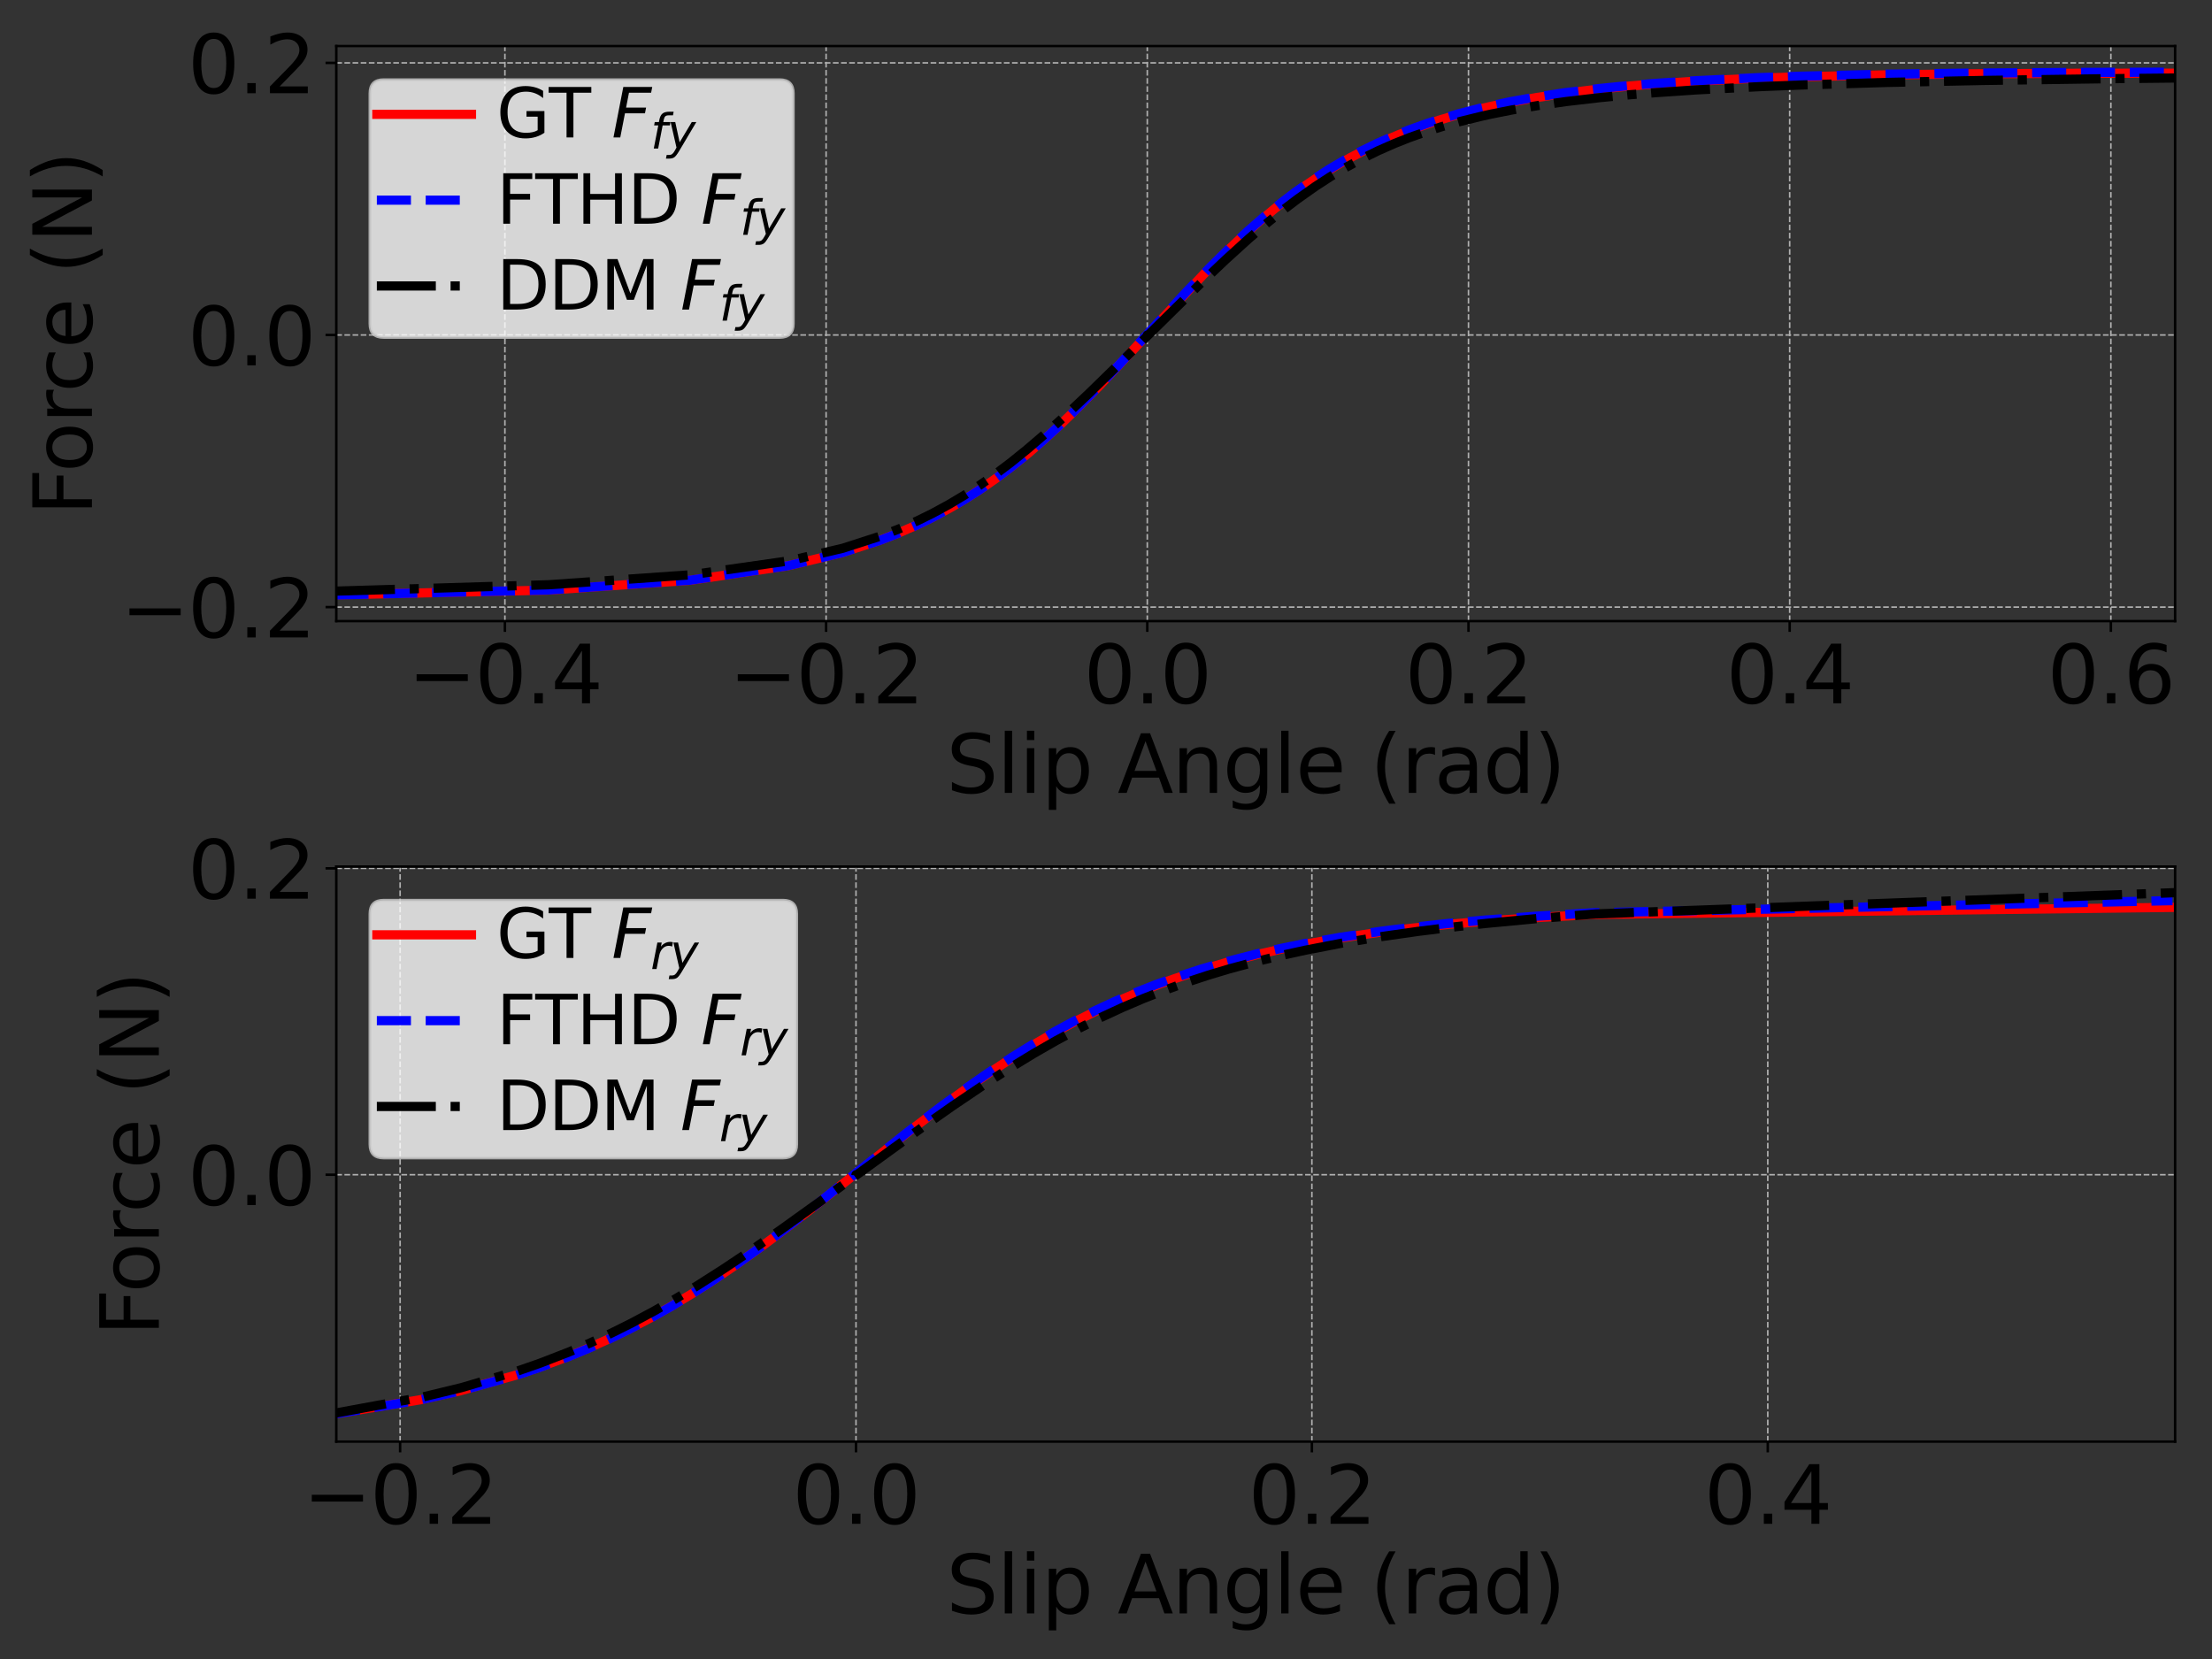 <?xml version="1.0" encoding="utf-8" standalone="no"?>
<!DOCTYPE svg PUBLIC "-//W3C//DTD SVG 1.1//EN"
  "http://www.w3.org/Graphics/SVG/1.1/DTD/svg11.dtd">
<svg xmlns:xlink="http://www.w3.org/1999/xlink" width="720pt" height="540pt" viewBox="0 0 720 540" xmlns="http://www.w3.org/2000/svg" version="1.1">
 <rect x="0" y="0" width="720" height="540" fill="#333333" stroke="none"/>
 <defs>
  <style type="text/css">*{stroke-linejoin: round; stroke-linecap: butt}</style>
 </defs>
 <g id="figure_1">
  <g id="patch_1">
   <path d="M 0 540 
L 720 540 
L 720 0 
L 0 0 
L 0 540 
z
" style="fill: none"/>
  </g>
  <g id="axes_1">
   <g id="patch_2">
    <path d="M 109.46 202.165 
L 707.993 202.165 
L 707.993 14.987 
L 109.46 14.987 
L 109.46 202.165 
z
" style="fill: none"/>
   </g>
   <g id="matplotlib.axis_1">
    <g id="xtick_1">
     <g id="line2d_1">
      <path d="M 164.347 202.165 
L 164.347 14.987 
" clip-path="url(#pe9bf49f08c)" style="fill: none; stroke-dasharray: 1.85,0.8; stroke-dashoffset: 0; stroke: #b0b0b0; stroke-width: 0.5"/>
     </g>
     <g id="line2d_2">
      <defs>
       <path id="m2cf474422b" d="M 0 0 
L 0 3.5 
" style="stroke: #000000; stroke-width: 0.8"/>
      </defs>
      <g>
       <use xlink:href="#m2cf474422b" x="164.347" y="202.165" style="stroke: #000000; stroke-width: 0.8"/>
      </g>
     </g>
     <g id="text_1">
      <!-- −0.4 -->
      <g transform="translate(132.78 228.921) scale(0.26 -0.26)">
       <defs>
        <path id="DejaVuSans-2212" d="M 678 2272 
L 4684 2272 
L 4684 1741 
L 678 1741 
L 678 2272 
z
" transform="scale(0.016)"/>
        <path id="DejaVuSans-30" d="M 2034 4250 
Q 1547 4250 1301 3770 
Q 1056 3291 1056 2328 
Q 1056 1369 1301 889 
Q 1547 409 2034 409 
Q 2525 409 2770 889 
Q 3016 1369 3016 2328 
Q 3016 3291 2770 3770 
Q 2525 4250 2034 4250 
z
M 2034 4750 
Q 2819 4750 3233 4129 
Q 3647 3509 3647 2328 
Q 3647 1150 3233 529 
Q 2819 -91 2034 -91 
Q 1250 -91 836 529 
Q 422 1150 422 2328 
Q 422 3509 836 4129 
Q 1250 4750 2034 4750 
z
" transform="scale(0.016)"/>
        <path id="DejaVuSans-2e" d="M 684 794 
L 1344 794 
L 1344 0 
L 684 0 
L 684 794 
z
" transform="scale(0.016)"/>
        <path id="DejaVuSans-34" d="M 2419 4116 
L 825 1625 
L 2419 1625 
L 2419 4116 
z
M 2253 4666 
L 3047 4666 
L 3047 1625 
L 3713 1625 
L 3713 1100 
L 3047 1100 
L 3047 0 
L 2419 0 
L 2419 1100 
L 313 1100 
L 313 1709 
L 2253 4666 
z
" transform="scale(0.016)"/>
       </defs>
       <use xlink:href="#DejaVuSans-2212"/>
       <use xlink:href="#DejaVuSans-30" x="83.789"/>
       <use xlink:href="#DejaVuSans-2e" x="147.412"/>
       <use xlink:href="#DejaVuSans-34" x="179.199"/>
      </g>
     </g>
    </g>
    <g id="xtick_2">
     <g id="line2d_3">
      <path d="M 268.895 202.165 
L 268.895 14.987 
" clip-path="url(#pe9bf49f08c)" style="fill: none; stroke-dasharray: 1.85,0.8; stroke-dashoffset: 0; stroke: #b0b0b0; stroke-width: 0.5"/>
     </g>
     <g id="line2d_4">
      <g>
       <use xlink:href="#m2cf474422b" x="268.895" y="202.165" style="stroke: #000000; stroke-width: 0.8"/>
      </g>
     </g>
     <g id="text_2">
      <!-- −0.2 -->
      <g transform="translate(237.327 228.921) scale(0.26 -0.26)">
       <defs>
        <path id="DejaVuSans-32" d="M 1228 531 
L 3431 531 
L 3431 0 
L 469 0 
L 469 531 
Q 828 903 1448 1529 
Q 2069 2156 2228 2338 
Q 2531 2678 2651 2914 
Q 2772 3150 2772 3378 
Q 2772 3750 2511 3984 
Q 2250 4219 1831 4219 
Q 1534 4219 1204 4116 
Q 875 4013 500 3803 
L 500 4441 
Q 881 4594 1212 4672 
Q 1544 4750 1819 4750 
Q 2544 4750 2975 4387 
Q 3406 4025 3406 3419 
Q 3406 3131 3298 2873 
Q 3191 2616 2906 2266 
Q 2828 2175 2409 1742 
Q 1991 1309 1228 531 
z
" transform="scale(0.016)"/>
       </defs>
       <use xlink:href="#DejaVuSans-2212"/>
       <use xlink:href="#DejaVuSans-30" x="83.789"/>
       <use xlink:href="#DejaVuSans-2e" x="147.412"/>
       <use xlink:href="#DejaVuSans-32" x="179.199"/>
      </g>
     </g>
    </g>
    <g id="xtick_3">
     <g id="line2d_5">
      <path d="M 373.442 202.165 
L 373.442 14.987 
" clip-path="url(#pe9bf49f08c)" style="fill: none; stroke-dasharray: 1.85,0.8; stroke-dashoffset: 0; stroke: #b0b0b0; stroke-width: 0.5"/>
     </g>
     <g id="line2d_6">
      <g>
       <use xlink:href="#m2cf474422b" x="373.442" y="202.165" style="stroke: #000000; stroke-width: 0.8"/>
      </g>
     </g>
     <g id="text_3">
      <!-- 0.0 -->
      <g transform="translate(352.768 228.921) scale(0.26 -0.26)">
       <use xlink:href="#DejaVuSans-30"/>
       <use xlink:href="#DejaVuSans-2e" x="63.623"/>
       <use xlink:href="#DejaVuSans-30" x="95.41"/>
      </g>
     </g>
    </g>
    <g id="xtick_4">
     <g id="line2d_7">
      <path d="M 477.989 202.165 
L 477.989 14.987 
" clip-path="url(#pe9bf49f08c)" style="fill: none; stroke-dasharray: 1.85,0.8; stroke-dashoffset: 0; stroke: #b0b0b0; stroke-width: 0.5"/>
     </g>
     <g id="line2d_8">
      <g>
       <use xlink:href="#m2cf474422b" x="477.989" y="202.165" style="stroke: #000000; stroke-width: 0.8"/>
      </g>
     </g>
     <g id="text_4">
      <!-- 0.2 -->
      <g transform="translate(457.315 228.921) scale(0.26 -0.26)">
       <use xlink:href="#DejaVuSans-30"/>
       <use xlink:href="#DejaVuSans-2e" x="63.623"/>
       <use xlink:href="#DejaVuSans-32" x="95.41"/>
      </g>
     </g>
    </g>
    <g id="xtick_5">
     <g id="line2d_9">
      <path d="M 582.537 202.165 
L 582.537 14.987 
" clip-path="url(#pe9bf49f08c)" style="fill: none; stroke-dasharray: 1.85,0.8; stroke-dashoffset: 0; stroke: #b0b0b0; stroke-width: 0.5"/>
     </g>
     <g id="line2d_10">
      <g>
       <use xlink:href="#m2cf474422b" x="582.537" y="202.165" style="stroke: #000000; stroke-width: 0.8"/>
      </g>
     </g>
     <g id="text_5">
      <!-- 0.4 -->
      <g transform="translate(561.863 228.921) scale(0.26 -0.26)">
       <use xlink:href="#DejaVuSans-30"/>
       <use xlink:href="#DejaVuSans-2e" x="63.623"/>
       <use xlink:href="#DejaVuSans-34" x="95.41"/>
      </g>
     </g>
    </g>
    <g id="xtick_6">
     <g id="line2d_11">
      <path d="M 687.084 202.165 
L 687.084 14.987 
" clip-path="url(#pe9bf49f08c)" style="fill: none; stroke-dasharray: 1.85,0.8; stroke-dashoffset: 0; stroke: #b0b0b0; stroke-width: 0.5"/>
     </g>
     <g id="line2d_12">
      <g>
       <use xlink:href="#m2cf474422b" x="687.084" y="202.165" style="stroke: #000000; stroke-width: 0.8"/>
      </g>
     </g>
     <g id="text_6">
      <!-- 0.6 -->
      <g transform="translate(666.41 228.921) scale(0.26 -0.26)">
       <defs>
        <path id="DejaVuSans-36" d="M 2113 2584 
Q 1688 2584 1439 2293 
Q 1191 2003 1191 1497 
Q 1191 994 1439 701 
Q 1688 409 2113 409 
Q 2538 409 2786 701 
Q 3034 994 3034 1497 
Q 3034 2003 2786 2293 
Q 2538 2584 2113 2584 
z
M 3366 4563 
L 3366 3988 
Q 3128 4100 2886 4159 
Q 2644 4219 2406 4219 
Q 1781 4219 1451 3797 
Q 1122 3375 1075 2522 
Q 1259 2794 1537 2939 
Q 1816 3084 2150 3084 
Q 2853 3084 3261 2657 
Q 3669 2231 3669 1497 
Q 3669 778 3244 343 
Q 2819 -91 2113 -91 
Q 1303 -91 875 529 
Q 447 1150 447 2328 
Q 447 3434 972 4092 
Q 1497 4750 2381 4750 
Q 2619 4750 2861 4703 
Q 3103 4656 3366 4563 
z
" transform="scale(0.016)"/>
       </defs>
       <use xlink:href="#DejaVuSans-30"/>
       <use xlink:href="#DejaVuSans-2e" x="63.623"/>
       <use xlink:href="#DejaVuSans-36" x="95.41"/>
      </g>
     </g>
    </g>
    <g id="text_7">
     <!-- Slip Angle (rad) -->
     <g transform="translate(308.032 258.085) scale(0.26 -0.26)">
      <defs>
       <path id="DejaVuSans-53" d="M 3425 4513 
L 3425 3897 
Q 3066 4069 2747 4153 
Q 2428 4238 2131 4238 
Q 1616 4238 1336 4038 
Q 1056 3838 1056 3469 
Q 1056 3159 1242 3001 
Q 1428 2844 1947 2747 
L 2328 2669 
Q 3034 2534 3370 2195 
Q 3706 1856 3706 1288 
Q 3706 609 3251 259 
Q 2797 -91 1919 -91 
Q 1588 -91 1214 -16 
Q 841 59 441 206 
L 441 856 
Q 825 641 1194 531 
Q 1563 422 1919 422 
Q 2459 422 2753 634 
Q 3047 847 3047 1241 
Q 3047 1584 2836 1778 
Q 2625 1972 2144 2069 
L 1759 2144 
Q 1053 2284 737 2584 
Q 422 2884 422 3419 
Q 422 4038 858 4394 
Q 1294 4750 2059 4750 
Q 2388 4750 2728 4690 
Q 3069 4631 3425 4513 
z
" transform="scale(0.016)"/>
       <path id="DejaVuSans-6c" d="M 603 4863 
L 1178 4863 
L 1178 0 
L 603 0 
L 603 4863 
z
" transform="scale(0.016)"/>
       <path id="DejaVuSans-69" d="M 603 3500 
L 1178 3500 
L 1178 0 
L 603 0 
L 603 3500 
z
M 603 4863 
L 1178 4863 
L 1178 4134 
L 603 4134 
L 603 4863 
z
" transform="scale(0.016)"/>
       <path id="DejaVuSans-70" d="M 1159 525 
L 1159 -1331 
L 581 -1331 
L 581 3500 
L 1159 3500 
L 1159 2969 
Q 1341 3281 1617 3432 
Q 1894 3584 2278 3584 
Q 2916 3584 3314 3078 
Q 3713 2572 3713 1747 
Q 3713 922 3314 415 
Q 2916 -91 2278 -91 
Q 1894 -91 1617 61 
Q 1341 213 1159 525 
z
M 3116 1747 
Q 3116 2381 2855 2742 
Q 2594 3103 2138 3103 
Q 1681 3103 1420 2742 
Q 1159 2381 1159 1747 
Q 1159 1113 1420 752 
Q 1681 391 2138 391 
Q 2594 391 2855 752 
Q 3116 1113 3116 1747 
z
" transform="scale(0.016)"/>
       <path id="DejaVuSans-20" transform="scale(0.016)"/>
       <path id="DejaVuSans-41" d="M 2188 4044 
L 1331 1722 
L 3047 1722 
L 2188 4044 
z
M 1831 4666 
L 2547 4666 
L 4325 0 
L 3669 0 
L 3244 1197 
L 1141 1197 
L 716 0 
L 50 0 
L 1831 4666 
z
" transform="scale(0.016)"/>
       <path id="DejaVuSans-6e" d="M 3513 2113 
L 3513 0 
L 2938 0 
L 2938 2094 
Q 2938 2591 2744 2837 
Q 2550 3084 2163 3084 
Q 1697 3084 1428 2787 
Q 1159 2491 1159 1978 
L 1159 0 
L 581 0 
L 581 3500 
L 1159 3500 
L 1159 2956 
Q 1366 3272 1645 3428 
Q 1925 3584 2291 3584 
Q 2894 3584 3203 3211 
Q 3513 2838 3513 2113 
z
" transform="scale(0.016)"/>
       <path id="DejaVuSans-67" d="M 2906 1791 
Q 2906 2416 2648 2759 
Q 2391 3103 1925 3103 
Q 1463 3103 1205 2759 
Q 947 2416 947 1791 
Q 947 1169 1205 825 
Q 1463 481 1925 481 
Q 2391 481 2648 825 
Q 2906 1169 2906 1791 
z
M 3481 434 
Q 3481 -459 3084 -895 
Q 2688 -1331 1869 -1331 
Q 1566 -1331 1297 -1286 
Q 1028 -1241 775 -1147 
L 775 -588 
Q 1028 -725 1275 -790 
Q 1522 -856 1778 -856 
Q 2344 -856 2625 -561 
Q 2906 -266 2906 331 
L 2906 616 
Q 2728 306 2450 153 
Q 2172 0 1784 0 
Q 1141 0 747 490 
Q 353 981 353 1791 
Q 353 2603 747 3093 
Q 1141 3584 1784 3584 
Q 2172 3584 2450 3431 
Q 2728 3278 2906 2969 
L 2906 3500 
L 3481 3500 
L 3481 434 
z
" transform="scale(0.016)"/>
       <path id="DejaVuSans-65" d="M 3597 1894 
L 3597 1613 
L 953 1613 
Q 991 1019 1311 708 
Q 1631 397 2203 397 
Q 2534 397 2845 478 
Q 3156 559 3463 722 
L 3463 178 
Q 3153 47 2828 -22 
Q 2503 -91 2169 -91 
Q 1331 -91 842 396 
Q 353 884 353 1716 
Q 353 2575 817 3079 
Q 1281 3584 2069 3584 
Q 2775 3584 3186 3129 
Q 3597 2675 3597 1894 
z
M 3022 2063 
Q 3016 2534 2758 2815 
Q 2500 3097 2075 3097 
Q 1594 3097 1305 2825 
Q 1016 2553 972 2059 
L 3022 2063 
z
" transform="scale(0.016)"/>
       <path id="DejaVuSans-28" d="M 1984 4856 
Q 1566 4138 1362 3434 
Q 1159 2731 1159 2009 
Q 1159 1288 1364 580 
Q 1569 -128 1984 -844 
L 1484 -844 
Q 1016 -109 783 600 
Q 550 1309 550 2009 
Q 550 2706 781 3412 
Q 1013 4119 1484 4856 
L 1984 4856 
z
" transform="scale(0.016)"/>
       <path id="DejaVuSans-72" d="M 2631 2963 
Q 2534 3019 2420 3045 
Q 2306 3072 2169 3072 
Q 1681 3072 1420 2755 
Q 1159 2438 1159 1844 
L 1159 0 
L 581 0 
L 581 3500 
L 1159 3500 
L 1159 2956 
Q 1341 3275 1631 3429 
Q 1922 3584 2338 3584 
Q 2397 3584 2469 3576 
Q 2541 3569 2628 3553 
L 2631 2963 
z
" transform="scale(0.016)"/>
       <path id="DejaVuSans-61" d="M 2194 1759 
Q 1497 1759 1228 1600 
Q 959 1441 959 1056 
Q 959 750 1161 570 
Q 1363 391 1709 391 
Q 2188 391 2477 730 
Q 2766 1069 2766 1631 
L 2766 1759 
L 2194 1759 
z
M 3341 1997 
L 3341 0 
L 2766 0 
L 2766 531 
Q 2569 213 2275 61 
Q 1981 -91 1556 -91 
Q 1019 -91 701 211 
Q 384 513 384 1019 
Q 384 1609 779 1909 
Q 1175 2209 1959 2209 
L 2766 2209 
L 2766 2266 
Q 2766 2663 2505 2880 
Q 2244 3097 1772 3097 
Q 1472 3097 1187 3025 
Q 903 2953 641 2809 
L 641 3341 
Q 956 3463 1253 3523 
Q 1550 3584 1831 3584 
Q 2591 3584 2966 3190 
Q 3341 2797 3341 1997 
z
" transform="scale(0.016)"/>
       <path id="DejaVuSans-64" d="M 2906 2969 
L 2906 4863 
L 3481 4863 
L 3481 0 
L 2906 0 
L 2906 525 
Q 2725 213 2448 61 
Q 2172 -91 1784 -91 
Q 1150 -91 751 415 
Q 353 922 353 1747 
Q 353 2572 751 3078 
Q 1150 3584 1784 3584 
Q 2172 3584 2448 3432 
Q 2725 3281 2906 2969 
z
M 947 1747 
Q 947 1113 1208 752 
Q 1469 391 1925 391 
Q 2381 391 2643 752 
Q 2906 1113 2906 1747 
Q 2906 2381 2643 2742 
Q 2381 3103 1925 3103 
Q 1469 3103 1208 2742 
Q 947 2381 947 1747 
z
" transform="scale(0.016)"/>
       <path id="DejaVuSans-29" d="M 513 4856 
L 1013 4856 
Q 1481 4119 1714 3412 
Q 1947 2706 1947 2009 
Q 1947 1309 1714 600 
Q 1481 -109 1013 -844 
L 513 -844 
Q 928 -128 1133 580 
Q 1338 1288 1338 2009 
Q 1338 2731 1133 3434 
Q 928 4138 513 4856 
z
" transform="scale(0.016)"/>
      </defs>
      <use xlink:href="#DejaVuSans-53"/>
      <use xlink:href="#DejaVuSans-6c" x="63.477"/>
      <use xlink:href="#DejaVuSans-69" x="91.26"/>
      <use xlink:href="#DejaVuSans-70" x="119.043"/>
      <use xlink:href="#DejaVuSans-20" x="182.52"/>
      <use xlink:href="#DejaVuSans-41" x="214.307"/>
      <use xlink:href="#DejaVuSans-6e" x="282.715"/>
      <use xlink:href="#DejaVuSans-67" x="346.094"/>
      <use xlink:href="#DejaVuSans-6c" x="409.57"/>
      <use xlink:href="#DejaVuSans-65" x="437.354"/>
      <use xlink:href="#DejaVuSans-20" x="498.877"/>
      <use xlink:href="#DejaVuSans-28" x="530.664"/>
      <use xlink:href="#DejaVuSans-72" x="569.678"/>
      <use xlink:href="#DejaVuSans-61" x="610.791"/>
      <use xlink:href="#DejaVuSans-64" x="672.07"/>
      <use xlink:href="#DejaVuSans-29" x="735.547"/>
     </g>
    </g>
   </g>
   <g id="matplotlib.axis_2">
    <g id="ytick_1">
     <g id="line2d_13">
      <path d="M 109.46 197.605 
L 707.993 197.605 
" clip-path="url(#pe9bf49f08c)" style="fill: none; stroke-dasharray: 1.85,0.8; stroke-dashoffset: 0; stroke: #b0b0b0; stroke-width: 0.5"/>
     </g>
     <g id="line2d_14">
      <defs>
       <path id="m32807a4e56" d="M 0 0 
L -3.5 0 
" style="stroke: #000000; stroke-width: 0.8"/>
      </defs>
      <g>
       <use xlink:href="#m32807a4e56" x="109.46" y="197.605" style="stroke: #000000; stroke-width: 0.8"/>
      </g>
     </g>
     <g id="text_8">
      <!-- −0.2 -->
      <g transform="translate(39.325 207.483) scale(0.26 -0.26)">
       <use xlink:href="#DejaVuSans-2212"/>
       <use xlink:href="#DejaVuSans-30" x="83.789"/>
       <use xlink:href="#DejaVuSans-2e" x="147.412"/>
       <use xlink:href="#DejaVuSans-32" x="179.199"/>
      </g>
     </g>
    </g>
    <g id="ytick_2">
     <g id="line2d_15">
      <path d="M 109.46 109.036 
L 707.993 109.036 
" clip-path="url(#pe9bf49f08c)" style="fill: none; stroke-dasharray: 1.85,0.8; stroke-dashoffset: 0; stroke: #b0b0b0; stroke-width: 0.5"/>
     </g>
     <g id="line2d_16">
      <g>
       <use xlink:href="#m32807a4e56" x="109.46" y="109.036" style="stroke: #000000; stroke-width: 0.8"/>
      </g>
     </g>
     <g id="text_9">
      <!-- 0.0 -->
      <g transform="translate(61.112 118.914) scale(0.26 -0.26)">
       <use xlink:href="#DejaVuSans-30"/>
       <use xlink:href="#DejaVuSans-2e" x="63.623"/>
       <use xlink:href="#DejaVuSans-30" x="95.41"/>
      </g>
     </g>
    </g>
    <g id="ytick_3">
     <g id="line2d_17">
      <path d="M 109.46 20.467 
L 707.993 20.467 
" clip-path="url(#pe9bf49f08c)" style="fill: none; stroke-dasharray: 1.85,0.8; stroke-dashoffset: 0; stroke: #b0b0b0; stroke-width: 0.5"/>
     </g>
     <g id="line2d_18">
      <g>
       <use xlink:href="#m32807a4e56" x="109.46" y="20.467" style="stroke: #000000; stroke-width: 0.8"/>
      </g>
     </g>
     <g id="text_10">
      <!-- 0.2 -->
      <g transform="translate(61.112 30.345) scale(0.26 -0.26)">
       <use xlink:href="#DejaVuSans-30"/>
       <use xlink:href="#DejaVuSans-2e" x="63.623"/>
       <use xlink:href="#DejaVuSans-32" x="95.41"/>
      </g>
     </g>
    </g>
    <g id="text_11">
     <!-- Force (N) -->
     <g transform="translate(29.918 167.736) rotate(-90) scale(0.26 -0.26)">
      <defs>
       <path id="DejaVuSans-46" d="M 628 4666 
L 3309 4666 
L 3309 4134 
L 1259 4134 
L 1259 2759 
L 3109 2759 
L 3109 2228 
L 1259 2228 
L 1259 0 
L 628 0 
L 628 4666 
z
" transform="scale(0.016)"/>
       <path id="DejaVuSans-6f" d="M 1959 3097 
Q 1497 3097 1228 2736 
Q 959 2375 959 1747 
Q 959 1119 1226 758 
Q 1494 397 1959 397 
Q 2419 397 2687 759 
Q 2956 1122 2956 1747 
Q 2956 2369 2687 2733 
Q 2419 3097 1959 3097 
z
M 1959 3584 
Q 2709 3584 3137 3096 
Q 3566 2609 3566 1747 
Q 3566 888 3137 398 
Q 2709 -91 1959 -91 
Q 1206 -91 779 398 
Q 353 888 353 1747 
Q 353 2609 779 3096 
Q 1206 3584 1959 3584 
z
" transform="scale(0.016)"/>
       <path id="DejaVuSans-63" d="M 3122 3366 
L 3122 2828 
Q 2878 2963 2633 3030 
Q 2388 3097 2138 3097 
Q 1578 3097 1268 2742 
Q 959 2388 959 1747 
Q 959 1106 1268 751 
Q 1578 397 2138 397 
Q 2388 397 2633 464 
Q 2878 531 3122 666 
L 3122 134 
Q 2881 22 2623 -34 
Q 2366 -91 2075 -91 
Q 1284 -91 818 406 
Q 353 903 353 1747 
Q 353 2603 823 3093 
Q 1294 3584 2113 3584 
Q 2378 3584 2631 3529 
Q 2884 3475 3122 3366 
z
" transform="scale(0.016)"/>
       <path id="DejaVuSans-4e" d="M 628 4666 
L 1478 4666 
L 3547 763 
L 3547 4666 
L 4159 4666 
L 4159 0 
L 3309 0 
L 1241 3903 
L 1241 0 
L 628 0 
L 628 4666 
z
" transform="scale(0.016)"/>
      </defs>
      <use xlink:href="#DejaVuSans-46"/>
      <use xlink:href="#DejaVuSans-6f" x="53.895"/>
      <use xlink:href="#DejaVuSans-72" x="115.076"/>
      <use xlink:href="#DejaVuSans-63" x="153.939"/>
      <use xlink:href="#DejaVuSans-65" x="208.92"/>
      <use xlink:href="#DejaVuSans-20" x="270.443"/>
      <use xlink:href="#DejaVuSans-28" x="302.23"/>
      <use xlink:href="#DejaVuSans-4e" x="341.244"/>
      <use xlink:href="#DejaVuSans-29" x="416.049"/>
     </g>
    </g>
   </g>
   <g id="line2d_19">
    <path d="M 108.966 193.617 
L 178.282 192.081 
L 224.757 188.874 
L 256.599 184.13 
L 273.94 179.927 
L 286.523 175.818 
L 292.458 173.497 
L 298.301 170.938 
L 303.11 168.61 
L 309.109 165.404 
L 314.36 162.306 
L 319.383 159.073 
L 324.371 155.595 
L 329.57 151.68 
L 334.655 147.565 
L 339.969 142.97 
L 345.133 138.231 
L 351.188 132.363 
L 357.834 125.59 
L 366.085 116.83 
L 391.736 89.328 
L 397.99 83.068 
L 404.045 77.322 
L 409.332 72.594 
L 414.724 68.071 
L 419.51 64.321 
L 424.693 60.542 
L 429.785 57.115 
L 434.87 53.966 
L 439.565 51.294 
L 445.666 48.14 
L 450.907 45.701 
L 455.293 43.838 
L 462.247 41.19 
L 468.785 39.01 
L 474.805 37.239 
L 482.109 35.36 
L 484.982 34.693 
L 491.842 33.251 
L 500.348 31.72 
L 509.538 30.338 
L 520.381 29.006 
L 529.728 28.069 
L 538.409 27.344 
L 551.747 26.448 
L 569.907 25.556 
L 586.148 24.992 
L 613.828 24.376 
L 641.399 24.043 
L 675.482 23.858 
L 708.056 23.819 
L 708.056 23.819 
" clip-path="url(#pe9bf49f08c)" style="fill: none; stroke: #ff0000; stroke-width: 3; stroke-linecap: square"/>
   </g>
   <g id="line2d_20">
    <path d="M 108.836 193.657 
L 178.151 192.061 
L 224.626 188.857 
L 256.468 184.151 
L 273.81 179.98 
L 286.392 175.895 
L 292.327 173.585 
L 298.171 171.035 
L 302.98 168.714 
L 308.856 165.583 
L 313.876 162.637 
L 318.764 159.515 
L 323.53 156.223 
L 328.825 152.273 
L 333.764 148.31 
L 339.127 143.709 
L 344.715 138.601 
L 349.799 133.699 
L 356.879 126.525 
L 364.465 118.495 
L 373.067 109.155 
L 373.442 109.036 
L 373.618 108.553 
L 386.599 94.536 
L 393.637 87.24 
L 400.401 80.568 
L 405.956 75.394 
L 411.806 70.28 
L 417.295 65.814 
L 421.776 62.413 
L 427.379 58.471 
L 432.51 55.16 
L 437.531 52.188 
L 443.243 49.113 
L 448.097 46.742 
L 453.418 44.381 
L 458.388 42.384 
L 464.378 40.223 
L 468.654 38.83 
L 474.674 37.062 
L 481.978 35.186 
L 484.852 34.521 
L 491.712 33.083 
L 500.218 31.557 
L 509.407 30.179 
L 520.251 28.85 
L 529.597 27.914 
L 538.278 27.188 
L 551.617 26.288 
L 571.681 25.309 
L 586.018 24.81 
L 613.698 24.166 
L 641.268 23.801 
L 675.351 23.575 
L 707.926 23.495 
L 707.926 23.495 
" clip-path="url(#pe9bf49f08c)" style="fill: none; stroke-dasharray: 11.1,4.8; stroke-dashoffset: 0; stroke: #0000ff; stroke-width: 3"/>
   </g>
   <g id="line2d_21">
    <path d="M 109.35 192.41 
L 178.665 190.331 
L 225.14 187.069 
L 256.982 182.523 
L 274.324 178.456 
L 286.906 174.399 
L 292.841 172.075 
L 298.685 169.489 
L 303.493 167.121 
L 308.983 164.135 
L 314.052 161.1 
L 318.575 158.159 
L 323.631 154.614 
L 329 150.56 
L 334.278 146.301 
L 340.368 141.083 
L 346.732 135.336 
L 354.459 128.047 
L 364.519 118.227 
L 373.351 109.459 
L 373.442 109.036 
L 373.514 109.297 
L 373.581 109.23 
L 390.648 92.403 
L 398.926 84.537 
L 406.423 77.736 
L 412.32 72.674 
L 418.294 67.857 
L 422.29 64.828 
L 428.178 60.666 
L 433.024 57.517 
L 438.045 54.519 
L 443.377 51.622 
L 448.611 49.055 
L 453.932 46.708 
L 458.902 44.738 
L 464.892 42.622 
L 469.168 41.269 
L 475.188 39.564 
L 482.492 37.77 
L 485.366 37.138 
L 492.226 35.774 
L 500.732 34.333 
L 509.921 33.032 
L 520.765 31.77 
L 530.111 30.871 
L 538.792 30.162 
L 552.131 29.261 
L 572.66 28.204 
L 586.532 27.656 
L 614.211 26.83 
L 645.573 26.183 
L 684.471 25.635 
L 708.44 25.389 
L 708.44 25.389 
" clip-path="url(#pe9bf49f08c)" style="fill: none; stroke-dasharray: 19.2,4.8,3,4.8; stroke-dashoffset: 0; stroke: #000000; stroke-width: 3"/>
   </g>
   <g id="patch_3">
    <path d="M 109.46 202.165 
L 109.46 14.987 
" style="fill: none; stroke: #000000; stroke-width: 0.8; stroke-linejoin: miter; stroke-linecap: square"/>
   </g>
   <g id="patch_4">
    <path d="M 707.993 202.165 
L 707.993 14.987 
" style="fill: none; stroke: #000000; stroke-width: 0.8; stroke-linejoin: miter; stroke-linecap: square"/>
   </g>
   <g id="patch_5">
    <path d="M 109.46 202.165 
L 707.993 202.165 
" style="fill: none; stroke: #000000; stroke-width: 0.8; stroke-linejoin: miter; stroke-linecap: square"/>
   </g>
   <g id="patch_6">
    <path d="M 109.46 14.987 
L 707.993 14.987 
" style="fill: none; stroke: #000000; stroke-width: 0.8; stroke-linejoin: miter; stroke-linecap: square"/>
   </g>
   <g id="legend_1">
    <g id="patch_7">
     <path d="M 124.86 109.797 
L 253.78 109.797 
Q 258.18 109.797 258.18 105.397 
L 258.18 30.387 
Q 258.18 25.987 253.78 25.987 
L 124.86 25.987 
Q 120.46 25.987 120.46 30.387 
L 120.46 105.397 
Q 120.46 109.797 124.86 109.797 
z
" style="fill: #ffffff; opacity: 0.8; stroke: #cccccc; stroke-linejoin: miter"/>
    </g>
    <g id="line2d_22">
     <path d="M 122.66 37.204 
L 138.06 37.204 
L 153.46 37.204 
" style="fill: none; stroke: #ff0000; stroke-width: 3; stroke-linecap: square"/>
    </g>
    <g id="text_12">
     <!-- GT $F_{fy}$ -->
     <g transform="translate(161.6 44.904) scale(0.22 -0.22)">
      <defs>
       <path id="DejaVuSans-47" d="M 3809 666 
L 3809 1919 
L 2778 1919 
L 2778 2438 
L 4434 2438 
L 4434 434 
Q 4069 175 3628 42 
Q 3188 -91 2688 -91 
Q 1594 -91 976 548 
Q 359 1188 359 2328 
Q 359 3472 976 4111 
Q 1594 4750 2688 4750 
Q 3144 4750 3555 4637 
Q 3966 4525 4313 4306 
L 4313 3634 
Q 3963 3931 3569 4081 
Q 3175 4231 2741 4231 
Q 1884 4231 1454 3753 
Q 1025 3275 1025 2328 
Q 1025 1384 1454 906 
Q 1884 428 2741 428 
Q 3075 428 3337 486 
Q 3600 544 3809 666 
z
" transform="scale(0.016)"/>
       <path id="DejaVuSans-54" d="M -19 4666 
L 3928 4666 
L 3928 4134 
L 2272 4134 
L 2272 0 
L 1638 0 
L 1638 4134 
L -19 4134 
L -19 4666 
z
" transform="scale(0.016)"/>
       <path id="DejaVuSans-Oblique-46" d="M 1081 4666 
L 3756 4666 
L 3653 4134 
L 1606 4134 
L 1338 2759 
L 3188 2759 
L 3084 2228 
L 1234 2228 
L 800 0 
L 172 0 
L 1081 4666 
z
" transform="scale(0.016)"/>
       <path id="DejaVuSans-Oblique-66" d="M 3059 4863 
L 2969 4384 
L 2419 4384 
Q 2106 4384 1964 4261 
Q 1822 4138 1753 3809 
L 1691 3500 
L 2638 3500 
L 2553 3053 
L 1606 3053 
L 1013 0 
L 434 0 
L 1031 3053 
L 481 3053 
L 563 3500 
L 1113 3500 
L 1159 3744 
Q 1278 4363 1576 4613 
Q 1875 4863 2516 4863 
L 3059 4863 
z
" transform="scale(0.016)"/>
       <path id="DejaVuSans-Oblique-79" d="M 1588 -325 
Q 1188 -997 936 -1164 
Q 684 -1331 294 -1331 
L -159 -1331 
L -63 -850 
L 269 -850 
Q 509 -850 678 -719 
Q 847 -588 1056 -206 
L 1234 128 
L 459 3500 
L 1069 3500 
L 1650 819 
L 3256 3500 
L 3859 3500 
L 1588 -325 
z
" transform="scale(0.016)"/>
      </defs>
      <use xlink:href="#DejaVuSans-47" transform="translate(0 0.781)"/>
      <use xlink:href="#DejaVuSans-54" transform="translate(77.49 0.781)"/>
      <use xlink:href="#DejaVuSans-20" transform="translate(138.574 0.781)"/>
      <use xlink:href="#DejaVuSans-Oblique-46" transform="translate(170.361 0.781)"/>
      <use xlink:href="#DejaVuSans-Oblique-66" transform="translate(227.881 -15.625) scale(0.7)"/>
      <use xlink:href="#DejaVuSans-Oblique-79" transform="translate(252.524 -15.625) scale(0.7)"/>
     </g>
    </g>
    <g id="line2d_23">
     <path d="M 122.66 65.14 
L 138.06 65.14 
L 153.46 65.14 
" style="fill: none; stroke-dasharray: 11.1,4.8; stroke-dashoffset: 0; stroke: #0000ff; stroke-width: 3"/>
    </g>
    <g id="text_13">
     <!-- FTHD $F_{fy}$ -->
     <g transform="translate(161.6 72.84) scale(0.22 -0.22)">
      <defs>
       <path id="DejaVuSans-48" d="M 628 4666 
L 1259 4666 
L 1259 2753 
L 3553 2753 
L 3553 4666 
L 4184 4666 
L 4184 0 
L 3553 0 
L 3553 2222 
L 1259 2222 
L 1259 0 
L 628 0 
L 628 4666 
z
" transform="scale(0.016)"/>
       <path id="DejaVuSans-44" d="M 1259 4147 
L 1259 519 
L 2022 519 
Q 2988 519 3436 956 
Q 3884 1394 3884 2338 
Q 3884 3275 3436 3711 
Q 2988 4147 2022 4147 
L 1259 4147 
z
M 628 4666 
L 1925 4666 
Q 3281 4666 3915 4102 
Q 4550 3538 4550 2338 
Q 4550 1131 3912 565 
Q 3275 0 1925 0 
L 628 0 
L 628 4666 
z
" transform="scale(0.016)"/>
      </defs>
      <use xlink:href="#DejaVuSans-46" transform="translate(0 0.094)"/>
      <use xlink:href="#DejaVuSans-54" transform="translate(57.52 0.094)"/>
      <use xlink:href="#DejaVuSans-48" transform="translate(118.604 0.094)"/>
      <use xlink:href="#DejaVuSans-44" transform="translate(193.799 0.094)"/>
      <use xlink:href="#DejaVuSans-20" transform="translate(270.801 0.094)"/>
      <use xlink:href="#DejaVuSans-Oblique-46" transform="translate(302.588 0.094)"/>
      <use xlink:href="#DejaVuSans-Oblique-66" transform="translate(360.107 -16.312) scale(0.7)"/>
      <use xlink:href="#DejaVuSans-Oblique-79" transform="translate(384.751 -16.312) scale(0.7)"/>
     </g>
    </g>
    <g id="line2d_24">
     <path d="M 122.66 93.077 
L 138.06 93.077 
L 153.46 93.077 
" style="fill: none; stroke-dasharray: 19.2,4.8,3,4.8; stroke-dashoffset: 0; stroke: #000000; stroke-width: 3"/>
    </g>
    <g id="text_14">
     <!-- DDM $F_{fy}$ -->
     <g transform="translate(161.6 100.777) scale(0.22 -0.22)">
      <defs>
       <path id="DejaVuSans-4d" d="M 628 4666 
L 1569 4666 
L 2759 1491 
L 3956 4666 
L 4897 4666 
L 4897 0 
L 4281 0 
L 4281 4097 
L 3078 897 
L 2444 897 
L 1241 4097 
L 1241 0 
L 628 0 
L 628 4666 
z
" transform="scale(0.016)"/>
      </defs>
      <use xlink:href="#DejaVuSans-44" transform="translate(0 0.094)"/>
      <use xlink:href="#DejaVuSans-44" transform="translate(77.002 0.094)"/>
      <use xlink:href="#DejaVuSans-4d" transform="translate(154.004 0.094)"/>
      <use xlink:href="#DejaVuSans-20" transform="translate(240.283 0.094)"/>
      <use xlink:href="#DejaVuSans-Oblique-46" transform="translate(272.07 0.094)"/>
      <use xlink:href="#DejaVuSans-Oblique-66" transform="translate(329.59 -16.312) scale(0.7)"/>
      <use xlink:href="#DejaVuSans-Oblique-79" transform="translate(354.233 -16.312) scale(0.7)"/>
     </g>
    </g>
   </g>
  </g>
  <g id="axes_2">
   <g id="patch_8">
    <path d="M 109.46 469.24 
L 707.993 469.24 
L 707.993 282.062 
L 109.46 282.062 
L 109.46 469.24 
z
" style="fill: none"/>
   </g>
   <g id="matplotlib.axis_3">
    <g id="xtick_7">
     <g id="line2d_25">
      <path d="M 130.235 469.24 
L 130.235 282.062 
" clip-path="url(#p1444353a9a)" style="fill: none; stroke-dasharray: 1.85,0.8; stroke-dashoffset: 0; stroke: #b0b0b0; stroke-width: 0.5"/>
     </g>
     <g id="line2d_26">
      <g>
       <use xlink:href="#m2cf474422b" x="130.235" y="469.24" style="stroke: #000000; stroke-width: 0.8"/>
      </g>
     </g>
     <g id="text_15">
      <!-- −0.2 -->
      <g transform="translate(98.667 495.996) scale(0.26 -0.26)">
       <use xlink:href="#DejaVuSans-2212"/>
       <use xlink:href="#DejaVuSans-30" x="83.789"/>
       <use xlink:href="#DejaVuSans-2e" x="147.412"/>
       <use xlink:href="#DejaVuSans-32" x="179.199"/>
      </g>
     </g>
    </g>
    <g id="xtick_8">
     <g id="line2d_27">
      <path d="M 278.625 469.24 
L 278.625 282.062 
" clip-path="url(#p1444353a9a)" style="fill: none; stroke-dasharray: 1.85,0.8; stroke-dashoffset: 0; stroke: #b0b0b0; stroke-width: 0.5"/>
     </g>
     <g id="line2d_28">
      <g>
       <use xlink:href="#m2cf474422b" x="278.625" y="469.24" style="stroke: #000000; stroke-width: 0.8"/>
      </g>
     </g>
     <g id="text_16">
      <!-- 0.0 -->
      <g transform="translate(257.951 495.996) scale(0.26 -0.26)">
       <use xlink:href="#DejaVuSans-30"/>
       <use xlink:href="#DejaVuSans-2e" x="63.623"/>
       <use xlink:href="#DejaVuSans-30" x="95.41"/>
      </g>
     </g>
    </g>
    <g id="xtick_9">
     <g id="line2d_29">
      <path d="M 427.016 469.24 
L 427.016 282.062 
" clip-path="url(#p1444353a9a)" style="fill: none; stroke-dasharray: 1.85,0.8; stroke-dashoffset: 0; stroke: #b0b0b0; stroke-width: 0.5"/>
     </g>
     <g id="line2d_30">
      <g>
       <use xlink:href="#m2cf474422b" x="427.016" y="469.24" style="stroke: #000000; stroke-width: 0.8"/>
      </g>
     </g>
     <g id="text_17">
      <!-- 0.2 -->
      <g transform="translate(406.342 495.996) scale(0.26 -0.26)">
       <use xlink:href="#DejaVuSans-30"/>
       <use xlink:href="#DejaVuSans-2e" x="63.623"/>
       <use xlink:href="#DejaVuSans-32" x="95.41"/>
      </g>
     </g>
    </g>
    <g id="xtick_10">
     <g id="line2d_31">
      <path d="M 575.406 469.24 
L 575.406 282.062 
" clip-path="url(#p1444353a9a)" style="fill: none; stroke-dasharray: 1.85,0.8; stroke-dashoffset: 0; stroke: #b0b0b0; stroke-width: 0.5"/>
     </g>
     <g id="line2d_32">
      <g>
       <use xlink:href="#m2cf474422b" x="575.406" y="469.24" style="stroke: #000000; stroke-width: 0.8"/>
      </g>
     </g>
     <g id="text_18">
      <!-- 0.4 -->
      <g transform="translate(554.732 495.996) scale(0.26 -0.26)">
       <use xlink:href="#DejaVuSans-30"/>
       <use xlink:href="#DejaVuSans-2e" x="63.623"/>
       <use xlink:href="#DejaVuSans-34" x="95.41"/>
      </g>
     </g>
    </g>
    <g id="text_19">
     <!-- Slip Angle (rad) -->
     <g transform="translate(308.032 525.159) scale(0.26 -0.26)">
      <use xlink:href="#DejaVuSans-53"/>
      <use xlink:href="#DejaVuSans-6c" x="63.477"/>
      <use xlink:href="#DejaVuSans-69" x="91.26"/>
      <use xlink:href="#DejaVuSans-70" x="119.043"/>
      <use xlink:href="#DejaVuSans-20" x="182.52"/>
      <use xlink:href="#DejaVuSans-41" x="214.307"/>
      <use xlink:href="#DejaVuSans-6e" x="282.715"/>
      <use xlink:href="#DejaVuSans-67" x="346.094"/>
      <use xlink:href="#DejaVuSans-6c" x="409.57"/>
      <use xlink:href="#DejaVuSans-65" x="437.354"/>
      <use xlink:href="#DejaVuSans-20" x="498.877"/>
      <use xlink:href="#DejaVuSans-28" x="530.664"/>
      <use xlink:href="#DejaVuSans-72" x="569.678"/>
      <use xlink:href="#DejaVuSans-61" x="610.791"/>
      <use xlink:href="#DejaVuSans-64" x="672.07"/>
      <use xlink:href="#DejaVuSans-29" x="735.547"/>
     </g>
    </g>
   </g>
   <g id="matplotlib.axis_4">
    <g id="ytick_4">
     <g id="line2d_33">
      <path d="M 109.46 382.372 
L 707.993 382.372 
" clip-path="url(#p1444353a9a)" style="fill: none; stroke-dasharray: 1.85,0.8; stroke-dashoffset: 0; stroke: #b0b0b0; stroke-width: 0.5"/>
     </g>
     <g id="line2d_34">
      <g>
       <use xlink:href="#m32807a4e56" x="109.46" y="382.372" style="stroke: #000000; stroke-width: 0.8"/>
      </g>
     </g>
     <g id="text_20">
      <!-- 0.0 -->
      <g transform="translate(61.112 392.25) scale(0.26 -0.26)">
       <use xlink:href="#DejaVuSans-30"/>
       <use xlink:href="#DejaVuSans-2e" x="63.623"/>
       <use xlink:href="#DejaVuSans-30" x="95.41"/>
      </g>
     </g>
    </g>
    <g id="ytick_5">
     <g id="line2d_35">
      <path d="M 109.46 282.64 
L 707.993 282.64 
" clip-path="url(#p1444353a9a)" style="fill: none; stroke-dasharray: 1.85,0.8; stroke-dashoffset: 0; stroke: #b0b0b0; stroke-width: 0.5"/>
     </g>
     <g id="line2d_36">
      <g>
       <use xlink:href="#m32807a4e56" x="109.46" y="282.64" style="stroke: #000000; stroke-width: 0.8"/>
      </g>
     </g>
     <g id="text_21">
      <!-- 0.2 -->
      <g transform="translate(61.112 292.518) scale(0.26 -0.26)">
       <use xlink:href="#DejaVuSans-30"/>
       <use xlink:href="#DejaVuSans-2e" x="63.623"/>
       <use xlink:href="#DejaVuSans-32" x="95.41"/>
      </g>
     </g>
    </g>
    <g id="text_22">
     <!-- Force (N) -->
     <g transform="translate(51.705 434.811) rotate(-90) scale(0.26 -0.26)">
      <use xlink:href="#DejaVuSans-46"/>
      <use xlink:href="#DejaVuSans-6f" x="53.895"/>
      <use xlink:href="#DejaVuSans-72" x="115.076"/>
      <use xlink:href="#DejaVuSans-63" x="153.939"/>
      <use xlink:href="#DejaVuSans-65" x="208.92"/>
      <use xlink:href="#DejaVuSans-20" x="270.443"/>
      <use xlink:href="#DejaVuSans-28" x="302.23"/>
      <use xlink:href="#DejaVuSans-4e" x="341.244"/>
      <use xlink:href="#DejaVuSans-29" x="416.049"/>
     </g>
    </g>
   </g>
   <g id="line2d_37">
    <path d="M 106.207 460.666 
L 136.911 455.603 
L 149.783 452.705 
L 168.057 447.567 
L 175.451 445.093 
L 184.862 441.573 
L 191.579 438.789 
L 198.454 435.693 
L 205.083 432.461 
L 211.867 428.898 
L 218.647 425.075 
L 225.373 421.026 
L 232.323 416.581 
L 239.362 411.821 
L 247.138 406.29 
L 254.955 400.479 
L 265.545 392.299 
L 278.534 381.991 
L 278.625 382.372 
L 278.947 381.662 
L 296.185 368.042 
L 306.078 360.517 
L 314.788 354.187 
L 322.204 349.068 
L 329.431 344.346 
L 336.489 340.007 
L 343.386 336.037 
L 349.564 332.712 
L 356.608 329.183 
L 363.107 326.172 
L 369.986 323.232 
L 377.293 320.375 
L 382.371 318.544 
L 391.284 315.614 
L 399.385 313.244 
L 409.114 310.73 
L 416.974 308.94 
L 424.443 307.417 
L 436.292 305.318 
L 449.509 303.373 
L 459.924 302.089 
L 471.546 300.875 
L 483.258 299.85 
L 500.401 298.646 
L 519.106 297.651 
L 707.301 295.346 
L 707.301 295.346 
" clip-path="url(#p1444353a9a)" style="fill: none; stroke: #ff0000; stroke-width: 3; stroke-linecap: square"/>
   </g>
   <g id="line2d_38">
    <path d="M 106.041 460.732 
L 136.746 455.666 
L 149.618 452.787 
L 167.892 447.688 
L 175.286 445.229 
L 184.697 441.726 
L 191.414 438.952 
L 198.289 435.86 
L 204.918 432.63 
L 211.701 429.063 
L 218.482 425.233 
L 225.208 421.172 
L 232.158 416.712 
L 239.197 411.937 
L 246.973 406.387 
L 254.79 400.558 
L 265.379 392.355 
L 278.369 382.02 
L 278.625 382.372 
L 278.701 381.755 
L 296.02 368.027 
L 305.912 360.47 
L 314.623 354.108 
L 322.038 348.959 
L 329.265 344.209 
L 336.324 339.844 
L 343.221 335.852 
L 349.398 332.51 
L 356.443 328.968 
L 362.942 325.949 
L 369.821 323.004 
L 375.981 320.578 
L 382.206 318.317 
L 391.119 315.393 
L 399.219 313.029 
L 408.948 310.524 
L 416.809 308.738 
L 424.278 307.216 
L 436.126 305.111 
L 449.344 303.147 
L 459.758 301.838 
L 471.381 300.584 
L 483.092 299.509 
L 500.235 298.212 
L 518.941 297.095 
L 707.135 293.154 
L 707.135 293.154 
" clip-path="url(#p1444353a9a)" style="fill: none; stroke-dasharray: 11.1,4.8; stroke-dashoffset: 0; stroke: #0000ff; stroke-width: 3"/>
   </g>
   <g id="line2d_39">
    <path d="M 106.661 460.425 
L 137.366 454.777 
L 150.237 451.667 
L 168.512 446.252 
L 175.905 443.671 
L 185.317 440.021 
L 192.034 437.149 
L 199.082 433.887 
L 205.538 430.671 
L 212.728 426.834 
L 219.593 422.926 
L 226.83 418.562 
L 235.452 413.066 
L 243.452 407.72 
L 254.226 400.228 
L 267.286 390.845 
L 278.61 382.582 
L 278.625 382.372 
L 278.988 382.305 
L 300.641 366.607 
L 309.97 360.05 
L 320.645 352.833 
L 328.91 347.521 
L 336.471 342.914 
L 343.841 338.685 
L 351.387 334.639 
L 358.093 331.291 
L 365.267 327.97 
L 372.186 325.017 
L 378.089 322.686 
L 386.256 319.73 
L 393.276 317.424 
L 399.839 315.449 
L 409.568 312.815 
L 417.428 310.919 
L 424.898 309.286 
L 436.746 306.996 
L 449.963 304.811 
L 461.641 303.151 
L 474.09 301.614 
L 483.712 300.565 
L 500.855 298.945 
L 519.56 297.475 
L 707.755 290.57 
L 707.755 290.57 
" clip-path="url(#p1444353a9a)" style="fill: none; stroke-dasharray: 19.2,4.8,3,4.8; stroke-dashoffset: 0; stroke: #000000; stroke-width: 3"/>
   </g>
   <g id="patch_9">
    <path d="M 109.46 469.24 
L 109.46 282.062 
" style="fill: none; stroke: #000000; stroke-width: 0.8; stroke-linejoin: miter; stroke-linecap: square"/>
   </g>
   <g id="patch_10">
    <path d="M 707.993 469.24 
L 707.993 282.062 
" style="fill: none; stroke: #000000; stroke-width: 0.8; stroke-linejoin: miter; stroke-linecap: square"/>
   </g>
   <g id="patch_11">
    <path d="M 109.46 469.24 
L 707.993 469.24 
" style="fill: none; stroke: #000000; stroke-width: 0.8; stroke-linejoin: miter; stroke-linecap: square"/>
   </g>
   <g id="patch_12">
    <path d="M 109.46 282.062 
L 707.993 282.062 
" style="fill: none; stroke: #000000; stroke-width: 0.8; stroke-linejoin: miter; stroke-linecap: square"/>
   </g>
   <g id="legend_2">
    <g id="patch_13">
     <path d="M 124.86 376.871 
L 254.88 376.871 
Q 259.28 376.871 259.28 372.471 
L 259.28 297.462 
Q 259.28 293.062 254.88 293.062 
L 124.86 293.062 
Q 120.46 293.062 120.46 297.462 
L 120.46 372.471 
Q 120.46 376.871 124.86 376.871 
z
" style="fill: #ffffff; opacity: 0.8; stroke: #cccccc; stroke-linejoin: miter"/>
    </g>
    <g id="line2d_40">
     <path d="M 122.66 304.278 
L 138.06 304.278 
L 153.46 304.278 
" style="fill: none; stroke: #ff0000; stroke-width: 3; stroke-linecap: square"/>
    </g>
    <g id="text_23">
     <!-- GT $F_{ry}$ -->
     <g transform="translate(161.6 311.978) scale(0.22 -0.22)">
      <defs>
       <path id="DejaVuSans-Oblique-72" d="M 2853 2969 
Q 2766 3016 2653 3041 
Q 2541 3066 2413 3066 
Q 1953 3066 1609 2717 
Q 1266 2369 1153 1784 
L 800 0 
L 225 0 
L 909 3500 
L 1484 3500 
L 1375 2956 
Q 1603 3259 1920 3421 
Q 2238 3584 2597 3584 
Q 2691 3584 2781 3573 
Q 2872 3563 2963 3538 
L 2853 2969 
z
" transform="scale(0.016)"/>
      </defs>
      <use xlink:href="#DejaVuSans-47" transform="translate(0 0.781)"/>
      <use xlink:href="#DejaVuSans-54" transform="translate(77.49 0.781)"/>
      <use xlink:href="#DejaVuSans-20" transform="translate(138.574 0.781)"/>
      <use xlink:href="#DejaVuSans-Oblique-46" transform="translate(170.361 0.781)"/>
      <use xlink:href="#DejaVuSans-Oblique-72" transform="translate(227.881 -15.625) scale(0.7)"/>
      <use xlink:href="#DejaVuSans-Oblique-79" transform="translate(256.66 -15.625) scale(0.7)"/>
     </g>
    </g>
    <g id="line2d_41">
     <path d="M 122.66 332.215 
L 138.06 332.215 
L 153.46 332.215 
" style="fill: none; stroke-dasharray: 11.1,4.8; stroke-dashoffset: 0; stroke: #0000ff; stroke-width: 3"/>
    </g>
    <g id="text_24">
     <!-- FTHD $F_{ry}$ -->
     <g transform="translate(161.6 339.915) scale(0.22 -0.22)">
      <use xlink:href="#DejaVuSans-46" transform="translate(0 0.094)"/>
      <use xlink:href="#DejaVuSans-54" transform="translate(57.52 0.094)"/>
      <use xlink:href="#DejaVuSans-48" transform="translate(118.604 0.094)"/>
      <use xlink:href="#DejaVuSans-44" transform="translate(193.799 0.094)"/>
      <use xlink:href="#DejaVuSans-20" transform="translate(270.801 0.094)"/>
      <use xlink:href="#DejaVuSans-Oblique-46" transform="translate(302.588 0.094)"/>
      <use xlink:href="#DejaVuSans-Oblique-72" transform="translate(360.107 -16.312) scale(0.7)"/>
      <use xlink:href="#DejaVuSans-Oblique-79" transform="translate(388.887 -16.312) scale(0.7)"/>
     </g>
    </g>
    <g id="line2d_42">
     <path d="M 122.66 360.151 
L 138.06 360.151 
L 153.46 360.151 
" style="fill: none; stroke-dasharray: 19.2,4.8,3,4.8; stroke-dashoffset: 0; stroke: #000000; stroke-width: 3"/>
    </g>
    <g id="text_25">
     <!-- DDM $F_{ry}$ -->
     <g transform="translate(161.6 367.851) scale(0.22 -0.22)">
      <use xlink:href="#DejaVuSans-44" transform="translate(0 0.094)"/>
      <use xlink:href="#DejaVuSans-44" transform="translate(77.002 0.094)"/>
      <use xlink:href="#DejaVuSans-4d" transform="translate(154.004 0.094)"/>
      <use xlink:href="#DejaVuSans-20" transform="translate(240.283 0.094)"/>
      <use xlink:href="#DejaVuSans-Oblique-46" transform="translate(272.07 0.094)"/>
      <use xlink:href="#DejaVuSans-Oblique-72" transform="translate(329.59 -16.312) scale(0.7)"/>
      <use xlink:href="#DejaVuSans-Oblique-79" transform="translate(358.369 -16.312) scale(0.7)"/>
     </g>
    </g>
   </g>
  </g>
 </g>
 <defs>
  <clipPath id="pe9bf49f08c">
   <rect x="109.46" y="14.987" width="598.533" height="187.178"/>
  </clipPath>
  <clipPath id="p1444353a9a">
   <rect x="109.46" y="282.062" width="598.533" height="187.178"/>
  </clipPath>
 </defs>
</svg>
